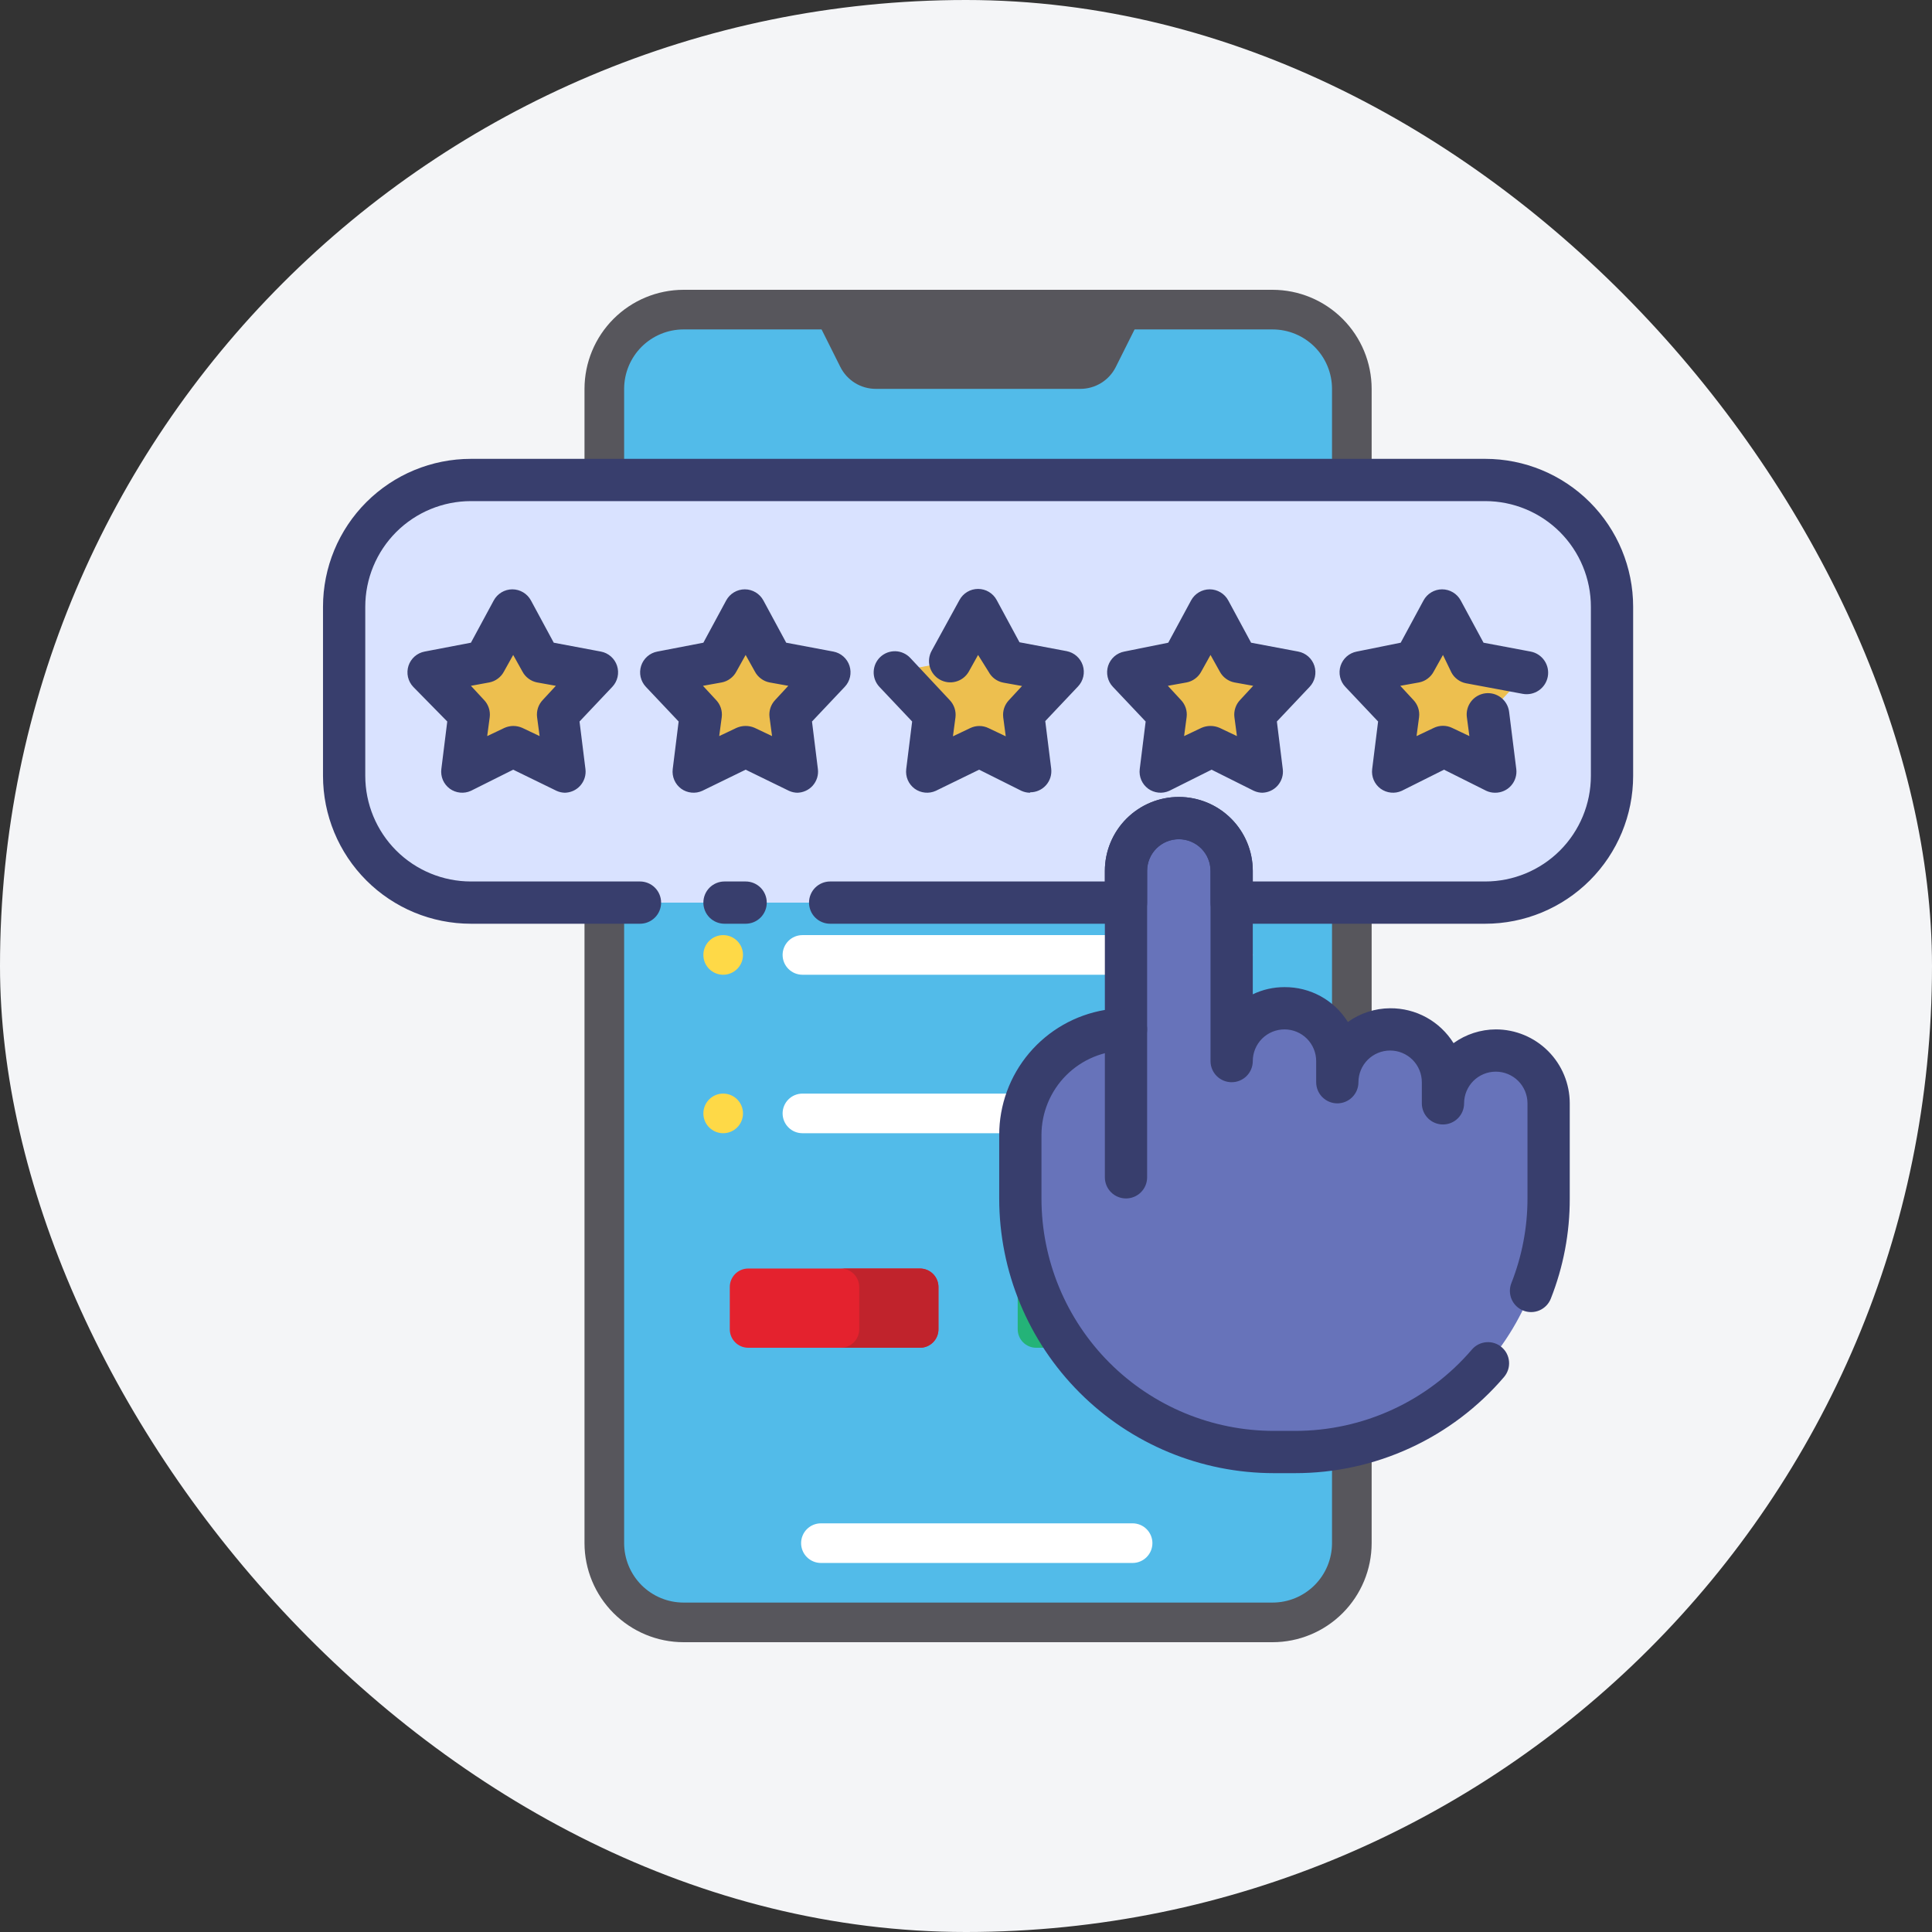 <svg width="80" height="80" viewBox="0 0 80 80" fill="none" xmlns="http://www.w3.org/2000/svg">
<rect x="0" y="0" width="80" height="80" fill="#333333" stroke="none"/>
<rect width="80" height="80" rx="40" fill="#F4F5F7"/>
<path d="M52.695 12.82H28.305C26.492 12.82 25.023 14.289 25.023 16.102V63.898C25.023 65.711 26.492 67.18 28.305 67.18H52.695C54.508 67.18 55.977 65.711 55.977 63.898V16.102C55.977 14.289 54.508 12.82 52.695 12.82Z" fill="#52BBE9"/>
<path d="M52.695 68H28.305C27.217 67.999 26.175 67.566 25.406 66.797C24.637 66.028 24.204 64.986 24.203 63.898V16.102C24.204 15.014 24.637 13.972 25.406 13.203C26.175 12.434 27.217 12.001 28.305 12H52.695C53.783 12.001 54.825 12.434 55.594 13.203C56.363 13.972 56.796 15.014 56.797 16.102V63.898C56.796 64.986 56.363 66.028 55.594 66.797C54.825 67.566 53.783 67.999 52.695 68ZM28.305 13.641C27.652 13.641 27.027 13.901 26.565 14.362C26.104 14.824 25.845 15.449 25.844 16.102V63.898C25.845 64.551 26.104 65.176 26.565 65.638C27.027 66.099 27.652 66.359 28.305 66.359H52.695C53.348 66.359 53.973 66.099 54.435 65.638C54.896 65.176 55.156 64.551 55.156 63.898V16.102C55.156 15.449 54.896 14.824 54.435 14.362C53.973 13.901 53.348 13.641 52.695 13.641H28.305Z" fill="#57565C"/>
<path d="M46.898 64.719H33.992C33.775 64.719 33.566 64.632 33.412 64.478C33.258 64.325 33.172 64.116 33.172 63.898C33.172 63.681 33.258 63.472 33.412 63.318C33.566 63.164 33.775 63.078 33.992 63.078H46.898C47.116 63.078 47.325 63.164 47.478 63.318C47.632 63.472 47.719 63.681 47.719 63.898C47.719 64.116 47.632 64.325 47.478 64.478C47.325 64.632 47.116 64.719 46.898 64.719Z" fill="white"/>
<path d="M44.736 16.102H36.264C35.959 16.102 35.661 16.017 35.401 15.857C35.142 15.696 34.933 15.467 34.797 15.195L33.609 12.82H47.391L46.203 15.195C46.067 15.467 45.858 15.696 45.599 15.857C45.339 16.017 45.041 16.102 44.736 16.102Z" fill="#57565C"/>
<path d="M38.094 52.527H30.984C30.561 52.527 30.219 52.869 30.219 53.292V55.042C30.219 55.465 30.561 55.808 30.984 55.808H38.094C38.517 55.808 38.859 55.465 38.859 55.042V53.292C38.859 52.869 38.517 52.527 38.094 52.527Z" fill="#E4222E"/>
<path d="M38.094 52.527H34.812C35.016 52.527 35.21 52.607 35.354 52.751C35.498 52.894 35.578 53.089 35.578 53.292V55.042C35.578 55.245 35.498 55.44 35.354 55.584C35.21 55.727 35.016 55.808 34.812 55.808H38.094C38.297 55.808 38.492 55.727 38.635 55.584C38.779 55.44 38.859 55.245 38.859 55.042V53.292C38.859 53.089 38.779 52.894 38.635 52.751C38.492 52.607 38.297 52.527 38.094 52.527Z" fill="#C0232C"/>
<path d="M50.016 52.527H42.906C42.483 52.527 42.141 52.869 42.141 53.292V55.042C42.141 55.465 42.483 55.808 42.906 55.808H50.016C50.438 55.808 50.781 55.465 50.781 55.042V53.292C50.781 52.869 50.438 52.527 50.016 52.527Z" fill="#24B378"/>
<path d="M50.016 52.527H46.734C46.937 52.527 47.132 52.607 47.276 52.751C47.419 52.894 47.5 53.089 47.5 53.292V55.042C47.5 55.245 47.419 55.44 47.276 55.584C47.132 55.727 46.937 55.808 46.734 55.808H50.016C50.219 55.808 50.413 55.727 50.557 55.584C50.701 55.44 50.781 55.245 50.781 55.042V53.292C50.781 53.089 50.701 52.894 50.557 52.751C50.413 52.607 50.219 52.527 50.016 52.527Z" fill="#19AC66"/>
<path d="M49.414 21.494H31.586C30.68 21.494 29.945 22.229 29.945 23.135V26.416C29.945 27.322 30.68 28.057 31.586 28.057H49.414C50.32 28.057 51.055 27.322 51.055 26.416V23.135C51.055 22.229 50.32 21.494 49.414 21.494Z" fill="#FED947"/>
<path d="M49.414 21.494H44.492C44.927 21.494 45.345 21.667 45.652 21.975C45.96 22.283 46.133 22.7 46.133 23.135V26.416C46.133 26.632 46.09 26.845 46.008 27.044C45.925 27.243 45.805 27.424 45.652 27.576C45.5 27.729 45.319 27.85 45.12 27.932C44.921 28.015 44.708 28.057 44.492 28.057H49.414C49.63 28.057 49.843 28.015 50.042 27.932C50.241 27.85 50.422 27.729 50.574 27.576C50.727 27.424 50.847 27.243 50.93 27.044C51.012 26.845 51.055 26.632 51.055 26.416V23.135C51.055 22.7 50.882 22.283 50.574 21.975C50.267 21.667 49.849 21.494 49.414 21.494Z" fill="#FED030"/>
<path d="M51.055 33.799H33.227C33.009 33.799 32.8 33.713 32.647 33.559C32.493 33.405 32.406 33.196 32.406 32.979C32.406 32.761 32.493 32.553 32.647 32.399C32.8 32.245 33.009 32.159 33.227 32.159H51.055C51.272 32.159 51.481 32.245 51.635 32.399C51.789 32.553 51.875 32.761 51.875 32.979C51.875 33.196 51.789 33.405 51.635 33.559C51.481 33.713 51.272 33.799 51.055 33.799Z" fill="white"/>
<path d="M29.945 33.799C30.398 33.799 30.766 33.432 30.766 32.979C30.766 32.526 30.398 32.158 29.945 32.158C29.492 32.158 29.125 32.526 29.125 32.979C29.125 33.432 29.492 33.799 29.945 33.799Z" fill="#FED947"/>
<path d="M51.055 40.362H33.227C33.009 40.362 32.8 40.275 32.647 40.121C32.493 39.968 32.406 39.759 32.406 39.541C32.406 39.324 32.493 39.115 32.647 38.961C32.8 38.807 33.009 38.721 33.227 38.721H51.055C51.272 38.721 51.481 38.807 51.635 38.961C51.789 39.115 51.875 39.324 51.875 39.541C51.875 39.759 51.789 39.968 51.635 40.121C51.481 40.275 51.272 40.362 51.055 40.362Z" fill="white"/>
<path d="M29.945 40.362C30.398 40.362 30.766 39.994 30.766 39.541C30.766 39.088 30.398 38.721 29.945 38.721C29.492 38.721 29.125 39.088 29.125 39.541C29.125 39.994 29.492 40.362 29.945 40.362Z" fill="#FED947"/>
<path d="M51.055 46.924H33.227C33.009 46.924 32.8 46.838 32.647 46.684C32.493 46.53 32.406 46.321 32.406 46.104C32.406 45.886 32.493 45.678 32.647 45.524C32.8 45.37 33.009 45.284 33.227 45.284H51.055C51.272 45.284 51.481 45.37 51.635 45.524C51.789 45.678 51.875 45.886 51.875 46.104C51.875 46.321 51.789 46.53 51.635 46.684C51.481 46.838 51.272 46.924 51.055 46.924Z" fill="white"/>
<path d="M29.945 46.924C30.398 46.924 30.766 46.557 30.766 46.104C30.766 45.651 30.398 45.283 29.945 45.283C29.492 45.283 29.125 45.651 29.125 46.104C29.125 46.557 29.492 46.924 29.945 46.924Z" fill="#FED947"/>
<path d="M66.75 25.125V32.125C66.75 33.517 66.197 34.853 65.212 35.837C64.228 36.822 62.892 37.375 61.5 37.375H51V36.062C51 35.482 50.77 34.926 50.359 34.516C49.949 34.105 49.393 33.875 48.812 33.875C48.232 33.875 47.676 34.105 47.266 34.516C46.855 34.926 46.625 35.482 46.625 36.062V37.375H19.5C18.108 37.375 16.772 36.822 15.788 35.837C14.803 34.853 14.25 33.517 14.25 32.125V25.125C14.25 23.733 14.803 22.397 15.788 21.413C16.772 20.428 18.108 19.875 19.5 19.875H61.5C62.892 19.875 64.228 20.428 65.212 21.413C66.197 22.397 66.75 23.733 66.75 25.125Z" fill="#D9E2FF"/>
<path d="M40.5 25.3L41.646 27.391L44 27.837L42.364 29.579L42.661 31.95L40.5 30.935L38.339 31.95L38.636 29.579L37 27.837L39.354 27.391L40.5 25.3Z" fill="#EDBF4F"/>
<path d="M30.875 25.3L32.021 27.391L34.375 27.837L32.739 29.579L33.036 31.95L30.875 30.935L28.714 31.95L29.011 29.579L27.375 27.837L29.729 27.391L30.875 25.3Z" fill="#EDBF4F"/>
<path d="M21.25 25.3L22.396 27.391L24.75 27.837L23.114 29.579L23.411 31.95L21.25 30.935L19.089 31.95L19.386 29.579L17.75 27.837L20.104 27.391L21.25 25.3Z" fill="#EDBF4F"/>
<path d="M50.125 25.3L51.271 27.391L53.625 27.837L51.989 29.579L52.286 31.95L50.125 30.935L47.964 31.95L48.261 29.579L46.625 27.837L48.979 27.391L50.125 25.3Z" fill="#EDBF4F"/>
<path d="M59.75 25.3L60.896 27.391L63.25 27.837L61.614 29.579L61.911 31.95L59.75 30.935L57.589 31.95L57.886 29.579L56.25 27.837L58.604 27.391L59.75 25.3Z" fill="#EDBF4F"/>
<path d="M64.125 45.688V49.625C64.125 52.41 63.019 55.081 61.05 57.05C59.081 59.019 56.41 60.125 53.625 60.125H52.75C49.965 60.125 47.294 59.019 45.325 57.05C43.356 55.081 42.25 52.41 42.25 49.625V47C42.25 45.84 42.711 44.727 43.531 43.906C44.352 43.086 45.465 42.625 46.625 42.625V36.062C46.625 35.482 46.855 34.926 47.266 34.516C47.676 34.105 48.232 33.875 48.812 33.875C49.393 33.875 49.949 34.105 50.359 34.516C50.77 34.926 51 35.482 51 36.062V43.938C51 43.357 51.23 42.801 51.641 42.391C52.051 41.98 52.607 41.75 53.188 41.75C53.768 41.75 54.324 41.98 54.734 42.391C55.145 42.801 55.375 43.357 55.375 43.938V44.812C55.375 44.232 55.605 43.676 56.016 43.266C56.426 42.855 56.982 42.625 57.562 42.625C58.143 42.625 58.699 42.855 59.109 43.266C59.52 43.676 59.75 44.232 59.75 44.812V45.688C59.75 45.107 59.98 44.551 60.391 44.141C60.801 43.73 61.357 43.5 61.938 43.5C62.518 43.5 63.074 43.73 63.484 44.141C63.895 44.551 64.125 45.107 64.125 45.688Z" fill="#6773BA"/>
<path d="M42.661 32.825C42.535 32.826 42.409 32.799 42.294 32.746L40.544 31.871L38.75 32.746C38.609 32.81 38.454 32.836 38.301 32.82C38.147 32.805 38 32.749 37.875 32.659C37.75 32.566 37.651 32.443 37.589 32.3C37.528 32.156 37.506 32 37.525 31.845L37.77 29.876L36.414 28.441C36.335 28.357 36.274 28.259 36.233 28.151C36.192 28.044 36.173 27.929 36.177 27.814C36.181 27.699 36.207 27.586 36.254 27.481C36.302 27.376 36.369 27.282 36.453 27.203C36.537 27.124 36.636 27.063 36.743 27.022C36.851 26.982 36.965 26.963 37.08 26.966C37.195 26.97 37.309 26.996 37.413 27.044C37.518 27.091 37.613 27.159 37.691 27.242L39.328 28.992C39.417 29.086 39.484 29.198 39.525 29.32C39.566 29.443 39.579 29.573 39.564 29.701L39.459 30.489L40.176 30.148C40.294 30.091 40.422 30.062 40.553 30.062C40.683 30.062 40.811 30.091 40.929 30.148L41.646 30.489L41.541 29.701C41.526 29.573 41.539 29.443 41.58 29.32C41.621 29.198 41.688 29.086 41.778 28.992L42.32 28.406L41.541 28.266C41.414 28.241 41.294 28.188 41.189 28.111C41.085 28.034 40.999 27.934 40.938 27.82L40.5 27.12L40.115 27.811C39.999 28.014 39.807 28.163 39.581 28.224C39.356 28.286 39.115 28.255 38.912 28.139C38.709 28.023 38.56 27.831 38.499 27.606C38.437 27.38 38.468 27.139 38.584 26.936L39.73 24.845C39.805 24.706 39.916 24.59 40.052 24.509C40.187 24.428 40.342 24.386 40.5 24.386C40.658 24.386 40.813 24.428 40.948 24.509C41.084 24.59 41.195 24.706 41.27 24.845L42.215 26.595L44.166 26.962C44.321 26.992 44.464 27.062 44.582 27.166C44.7 27.27 44.788 27.404 44.836 27.553C44.884 27.703 44.892 27.862 44.857 28.015C44.822 28.169 44.747 28.31 44.639 28.424L43.282 29.859L43.528 31.828C43.542 31.951 43.531 32.076 43.494 32.195C43.456 32.313 43.394 32.423 43.312 32.515C43.229 32.608 43.127 32.682 43.014 32.732C42.9 32.783 42.777 32.808 42.653 32.807L42.661 32.825ZM33.036 32.825C32.91 32.826 32.784 32.799 32.669 32.746L30.875 31.871L29.081 32.746C28.941 32.81 28.786 32.836 28.632 32.82C28.478 32.805 28.331 32.749 28.206 32.659C28.081 32.566 27.982 32.443 27.921 32.3C27.859 32.156 27.837 32 27.856 31.845L28.101 29.876L26.745 28.441C26.637 28.327 26.562 28.186 26.527 28.033C26.492 27.88 26.5 27.72 26.548 27.57C26.596 27.421 26.684 27.287 26.802 27.183C26.92 27.079 27.063 27.009 27.218 26.98L29.125 26.613L30.07 24.863C30.145 24.724 30.256 24.608 30.392 24.527C30.527 24.446 30.682 24.403 30.84 24.403C30.998 24.403 31.153 24.446 31.288 24.527C31.424 24.608 31.535 24.724 31.61 24.863L32.555 26.613L34.506 26.98C34.661 27.009 34.804 27.079 34.922 27.183C35.04 27.287 35.128 27.421 35.176 27.57C35.224 27.72 35.231 27.88 35.197 28.033C35.162 28.186 35.087 28.327 34.979 28.441L33.623 29.876L33.867 31.845C33.883 31.968 33.871 32.094 33.834 32.212C33.796 32.331 33.734 32.44 33.652 32.533C33.569 32.626 33.467 32.7 33.353 32.75C33.24 32.8 33.117 32.826 32.992 32.825H33.036ZM30.875 30.06C31.005 30.06 31.133 30.087 31.251 30.139L31.969 30.48L31.864 29.692C31.848 29.564 31.862 29.434 31.902 29.312C31.943 29.189 32.011 29.077 32.1 28.984L32.642 28.398L31.864 28.258C31.736 28.233 31.616 28.18 31.512 28.102C31.407 28.025 31.321 27.926 31.26 27.811L30.875 27.12L30.49 27.811C30.429 27.926 30.343 28.025 30.238 28.102C30.134 28.18 30.014 28.233 29.886 28.258L29.108 28.398L29.65 28.984C29.739 29.077 29.807 29.189 29.848 29.312C29.888 29.434 29.902 29.564 29.886 29.692L29.781 30.48L30.499 30.139C30.617 30.087 30.745 30.06 30.875 30.06ZM23.411 32.825C23.285 32.826 23.159 32.799 23.044 32.746L21.25 31.871L19.5 32.746C19.359 32.81 19.204 32.836 19.051 32.82C18.897 32.805 18.75 32.749 18.625 32.659C18.5 32.566 18.401 32.443 18.339 32.3C18.278 32.156 18.256 32 18.275 31.845L18.52 29.876L17.111 28.441C17.003 28.327 16.928 28.186 16.893 28.033C16.859 27.88 16.866 27.72 16.914 27.57C16.962 27.421 17.05 27.287 17.168 27.183C17.286 27.079 17.429 27.009 17.584 26.98L19.5 26.613L20.445 24.863C20.52 24.724 20.631 24.608 20.767 24.527C20.902 24.446 21.057 24.403 21.215 24.403C21.373 24.403 21.528 24.446 21.663 24.527C21.799 24.608 21.91 24.724 21.985 24.863L22.93 26.613L24.881 26.98C25.036 27.009 25.179 27.079 25.297 27.183C25.415 27.287 25.503 27.421 25.551 27.57C25.599 27.72 25.607 27.88 25.572 28.033C25.537 28.186 25.462 28.327 25.354 28.441L23.997 29.876L24.242 31.845C24.258 31.968 24.246 32.094 24.209 32.212C24.171 32.331 24.109 32.44 24.027 32.533C23.944 32.626 23.842 32.7 23.729 32.75C23.615 32.8 23.492 32.826 23.367 32.825H23.411ZM21.25 30.06C21.38 30.06 21.508 30.087 21.626 30.139L22.344 30.48L22.239 29.692C22.223 29.564 22.237 29.434 22.277 29.312C22.318 29.189 22.386 29.077 22.475 28.984L23.017 28.398L22.239 28.258C22.111 28.233 21.991 28.18 21.887 28.102C21.782 28.025 21.696 27.926 21.635 27.811L21.25 27.12L20.865 27.811C20.804 27.926 20.718 28.025 20.613 28.102C20.509 28.18 20.389 28.233 20.261 28.258L19.5 28.398L20.043 28.984C20.132 29.077 20.199 29.189 20.24 29.312C20.281 29.434 20.294 29.564 20.279 29.692L20.174 30.48L20.891 30.139C21.005 30.089 21.126 30.062 21.25 30.06ZM52.286 32.825C52.16 32.826 52.034 32.799 51.919 32.746L50.169 31.871L48.419 32.746C48.278 32.81 48.123 32.836 47.969 32.82C47.816 32.805 47.669 32.749 47.544 32.659C47.418 32.566 47.32 32.443 47.258 32.3C47.197 32.156 47.174 32 47.194 31.845L47.439 29.876L46.083 28.441C45.974 28.327 45.899 28.186 45.865 28.033C45.83 27.88 45.837 27.72 45.885 27.57C45.934 27.421 46.021 27.287 46.139 27.183C46.257 27.079 46.401 27.009 46.555 26.98L48.375 26.613L49.32 24.863C49.395 24.724 49.506 24.608 49.642 24.527C49.777 24.446 49.932 24.403 50.09 24.403C50.248 24.403 50.403 24.446 50.538 24.527C50.674 24.608 50.785 24.724 50.86 24.863L51.805 26.613L53.756 26.98C53.911 27.009 54.054 27.079 54.172 27.183C54.29 27.287 54.378 27.421 54.426 27.57C54.474 27.72 54.481 27.88 54.447 28.033C54.412 28.186 54.337 28.327 54.229 28.441L52.873 29.876L53.117 31.845C53.133 31.968 53.121 32.094 53.084 32.212C53.046 32.331 52.984 32.44 52.902 32.533C52.819 32.626 52.717 32.7 52.603 32.75C52.49 32.8 52.367 32.826 52.242 32.825H52.286ZM50.125 30.06C50.255 30.06 50.383 30.087 50.501 30.139L51.219 30.48L51.114 29.692C51.098 29.564 51.112 29.434 51.153 29.312C51.193 29.189 51.261 29.077 51.35 28.984L51.892 28.398L51.114 28.258C50.986 28.233 50.866 28.18 50.762 28.102C50.657 28.025 50.571 27.926 50.51 27.811L50.125 27.12L49.74 27.811C49.679 27.926 49.593 28.025 49.488 28.102C49.384 28.18 49.264 28.233 49.136 28.258L48.358 28.398L48.9 28.984C48.989 29.077 49.057 29.189 49.098 29.312C49.139 29.434 49.152 29.564 49.136 29.692L49.031 30.48L49.749 30.139C49.867 30.087 49.995 30.06 50.125 30.06ZM61.911 32.825C61.785 32.826 61.659 32.799 61.544 32.746L59.794 31.871L58.044 32.746C57.903 32.81 57.748 32.836 57.594 32.82C57.441 32.805 57.294 32.749 57.169 32.659C57.043 32.566 56.945 32.443 56.883 32.3C56.822 32.156 56.799 32 56.819 31.845L57.064 29.876L55.708 28.441C55.599 28.327 55.524 28.186 55.49 28.033C55.455 27.88 55.462 27.72 55.51 27.57C55.559 27.421 55.646 27.287 55.764 27.183C55.882 27.079 56.026 27.009 56.18 26.98L58 26.613L58.945 24.863C59.02 24.724 59.131 24.608 59.267 24.527C59.402 24.446 59.557 24.403 59.715 24.403C59.873 24.403 60.028 24.446 60.163 24.527C60.299 24.608 60.41 24.724 60.485 24.863L61.43 26.613L63.381 26.98C63.613 27.024 63.818 27.159 63.951 27.354C64.084 27.549 64.134 27.789 64.09 28.021C64.046 28.253 63.911 28.458 63.716 28.591C63.521 28.724 63.281 28.774 63.049 28.73L60.704 28.293C60.576 28.268 60.456 28.215 60.352 28.137C60.247 28.06 60.161 27.961 60.1 27.846L59.75 27.12L59.365 27.811C59.304 27.926 59.218 28.025 59.113 28.102C59.009 28.18 58.889 28.233 58.761 28.258L57.983 28.398L58.525 28.984C58.614 29.077 58.682 29.189 58.723 29.312C58.764 29.434 58.777 29.564 58.761 29.692L58.656 30.48L59.374 30.139C59.491 30.083 59.62 30.054 59.75 30.054C59.88 30.054 60.009 30.083 60.126 30.139L60.844 30.48L60.739 29.692C60.724 29.578 60.733 29.461 60.764 29.349C60.794 29.238 60.847 29.133 60.918 29.042C60.989 28.95 61.077 28.874 61.178 28.817C61.279 28.759 61.389 28.723 61.504 28.708C61.619 28.694 61.736 28.702 61.848 28.733C61.959 28.764 62.064 28.816 62.155 28.887C62.247 28.958 62.323 29.047 62.38 29.147C62.438 29.248 62.474 29.359 62.489 29.474L62.786 31.845C62.801 31.968 62.79 32.094 62.752 32.212C62.715 32.331 62.653 32.44 62.57 32.533C62.487 32.626 62.386 32.7 62.272 32.75C62.159 32.8 62.036 32.826 61.911 32.825ZM30.875 38.25H30C29.768 38.25 29.545 38.158 29.381 37.994C29.217 37.83 29.125 37.607 29.125 37.375C29.125 37.143 29.217 36.92 29.381 36.756C29.545 36.592 29.768 36.5 30 36.5H30.875C31.107 36.5 31.33 36.592 31.494 36.756C31.658 36.92 31.75 37.143 31.75 37.375C31.75 37.607 31.658 37.83 31.494 37.994C31.33 38.158 31.107 38.25 30.875 38.25Z" fill="#383E6D"/>
<path d="M61.5 38.25H51C50.768 38.25 50.545 38.158 50.381 37.994C50.217 37.83 50.125 37.607 50.125 37.375V36.062C50.125 35.714 49.987 35.381 49.741 35.134C49.494 34.888 49.161 34.75 48.812 34.75C48.464 34.75 48.131 34.888 47.884 35.134C47.638 35.381 47.5 35.714 47.5 36.062V37.375C47.5 37.607 47.408 37.83 47.244 37.994C47.08 38.158 46.857 38.25 46.625 38.25H34.375C34.143 38.25 33.92 38.158 33.756 37.994C33.592 37.83 33.5 37.607 33.5 37.375C33.5 37.143 33.592 36.92 33.756 36.756C33.92 36.592 34.143 36.5 34.375 36.5H45.75V36.062C45.75 35.25 46.073 34.471 46.647 33.897C47.221 33.323 48 33 48.812 33C49.625 33 50.404 33.323 50.978 33.897C51.552 34.471 51.875 35.25 51.875 36.062V36.5H61.5C62.66 36.5 63.773 36.039 64.594 35.219C65.414 34.398 65.875 33.285 65.875 32.125V25.125C65.875 23.965 65.414 22.852 64.594 22.031C63.773 21.211 62.66 20.75 61.5 20.75H19.5C18.34 20.75 17.227 21.211 16.406 22.031C15.586 22.852 15.125 23.965 15.125 25.125V32.125C15.125 33.285 15.586 34.398 16.406 35.219C17.227 36.039 18.34 36.5 19.5 36.5H26.5C26.732 36.5 26.955 36.592 27.119 36.756C27.283 36.92 27.375 37.143 27.375 37.375C27.375 37.607 27.283 37.83 27.119 37.994C26.955 38.158 26.732 38.25 26.5 38.25H19.5C17.875 38.25 16.318 37.605 15.169 36.456C14.02 35.307 13.375 33.749 13.375 32.125V25.125C13.375 23.5 14.02 21.943 15.169 20.794C16.318 19.645 17.875 19 19.5 19H61.5C63.124 19 64.682 19.645 65.831 20.794C66.98 21.943 67.625 23.5 67.625 25.125V32.125C67.625 33.749 66.98 35.307 65.831 36.456C64.682 37.605 63.124 38.25 61.5 38.25Z" fill="#383E6D"/>
<path d="M53.625 61H52.75C49.733 61 46.84 59.802 44.707 57.668C42.573 55.535 41.375 52.642 41.375 49.625V47C41.374 45.759 41.813 44.557 42.614 43.609C43.415 42.661 44.526 42.027 45.75 41.82V36.062C45.75 35.25 46.073 34.471 46.647 33.897C47.221 33.323 48 33 48.812 33C49.625 33 50.404 33.323 50.978 33.897C51.552 34.471 51.875 35.25 51.875 36.062V41.172C52.284 40.975 52.733 40.874 53.188 40.875C53.712 40.871 54.229 41.001 54.689 41.254C55.148 41.507 55.535 41.873 55.812 42.319C56.323 41.952 56.934 41.753 57.562 41.75C58.087 41.746 58.604 41.876 59.064 42.129C59.523 42.382 59.91 42.748 60.188 43.194C60.698 42.827 61.309 42.628 61.938 42.625C62.75 42.625 63.529 42.948 64.103 43.522C64.677 44.096 65 44.875 65 45.688V49.625C65.004 51.048 64.737 52.459 64.213 53.781C64.126 53.997 63.956 54.169 63.742 54.261C63.528 54.352 63.286 54.354 63.071 54.267C62.855 54.18 62.682 54.011 62.591 53.797C62.5 53.582 62.498 53.341 62.585 53.125C63.024 52.01 63.25 50.823 63.25 49.625V45.688C63.25 45.339 63.112 45.006 62.866 44.759C62.619 44.513 62.286 44.375 61.938 44.375C61.589 44.375 61.256 44.513 61.009 44.759C60.763 45.006 60.625 45.339 60.625 45.688C60.625 45.92 60.533 46.142 60.369 46.306C60.205 46.47 59.982 46.562 59.75 46.562C59.518 46.562 59.295 46.47 59.131 46.306C58.967 46.142 58.875 45.92 58.875 45.688V44.812C58.875 44.464 58.737 44.131 58.491 43.884C58.244 43.638 57.911 43.5 57.562 43.5C57.214 43.5 56.881 43.638 56.634 43.884C56.388 44.131 56.25 44.464 56.25 44.812C56.25 45.045 56.158 45.267 55.994 45.431C55.83 45.595 55.607 45.688 55.375 45.688C55.143 45.688 54.92 45.595 54.756 45.431C54.592 45.267 54.5 45.045 54.5 44.812V43.938C54.5 43.589 54.362 43.256 54.116 43.009C53.869 42.763 53.536 42.625 53.188 42.625C52.839 42.625 52.506 42.763 52.259 43.009C52.013 43.256 51.875 43.589 51.875 43.938C51.875 44.17 51.783 44.392 51.619 44.556C51.455 44.72 51.232 44.812 51 44.812C50.768 44.812 50.545 44.72 50.381 44.556C50.217 44.392 50.125 44.17 50.125 43.938V36.062C50.125 35.714 49.987 35.381 49.741 35.134C49.494 34.888 49.161 34.75 48.812 34.75C48.464 34.75 48.131 34.888 47.884 35.134C47.638 35.381 47.5 35.714 47.5 36.062V42.625C47.5 42.857 47.408 43.08 47.244 43.244C47.08 43.408 46.857 43.5 46.625 43.5C45.697 43.5 44.806 43.869 44.15 44.525C43.494 45.181 43.125 46.072 43.125 47V49.625C43.125 52.178 44.139 54.626 45.944 56.431C47.749 58.236 50.197 59.25 52.75 59.25H53.625C55.017 59.251 56.392 58.951 57.657 58.369C58.921 57.788 60.044 56.939 60.949 55.881C61.023 55.794 61.115 55.722 61.217 55.67C61.319 55.618 61.431 55.587 61.546 55.578C61.66 55.569 61.776 55.582 61.885 55.618C61.994 55.654 62.095 55.71 62.182 55.785C62.27 55.86 62.342 55.951 62.394 56.053C62.446 56.156 62.477 56.267 62.486 56.382C62.495 56.496 62.481 56.612 62.446 56.721C62.41 56.83 62.353 56.931 62.279 57.019C61.21 58.269 59.883 59.272 58.389 59.959C56.895 60.646 55.27 61.001 53.625 61Z" fill="#383E6D"/>
<path d="M46.625 49.625C46.393 49.625 46.17 49.533 46.006 49.369C45.842 49.205 45.75 48.982 45.75 48.75V42.625C45.75 42.393 45.842 42.17 46.006 42.006C46.17 41.842 46.393 41.75 46.625 41.75C46.857 41.75 47.08 41.842 47.244 42.006C47.408 42.17 47.5 42.393 47.5 42.625V48.75C47.5 48.982 47.408 49.205 47.244 49.369C47.08 49.533 46.857 49.625 46.625 49.625Z" fill="#383E6D"/>
</svg>
